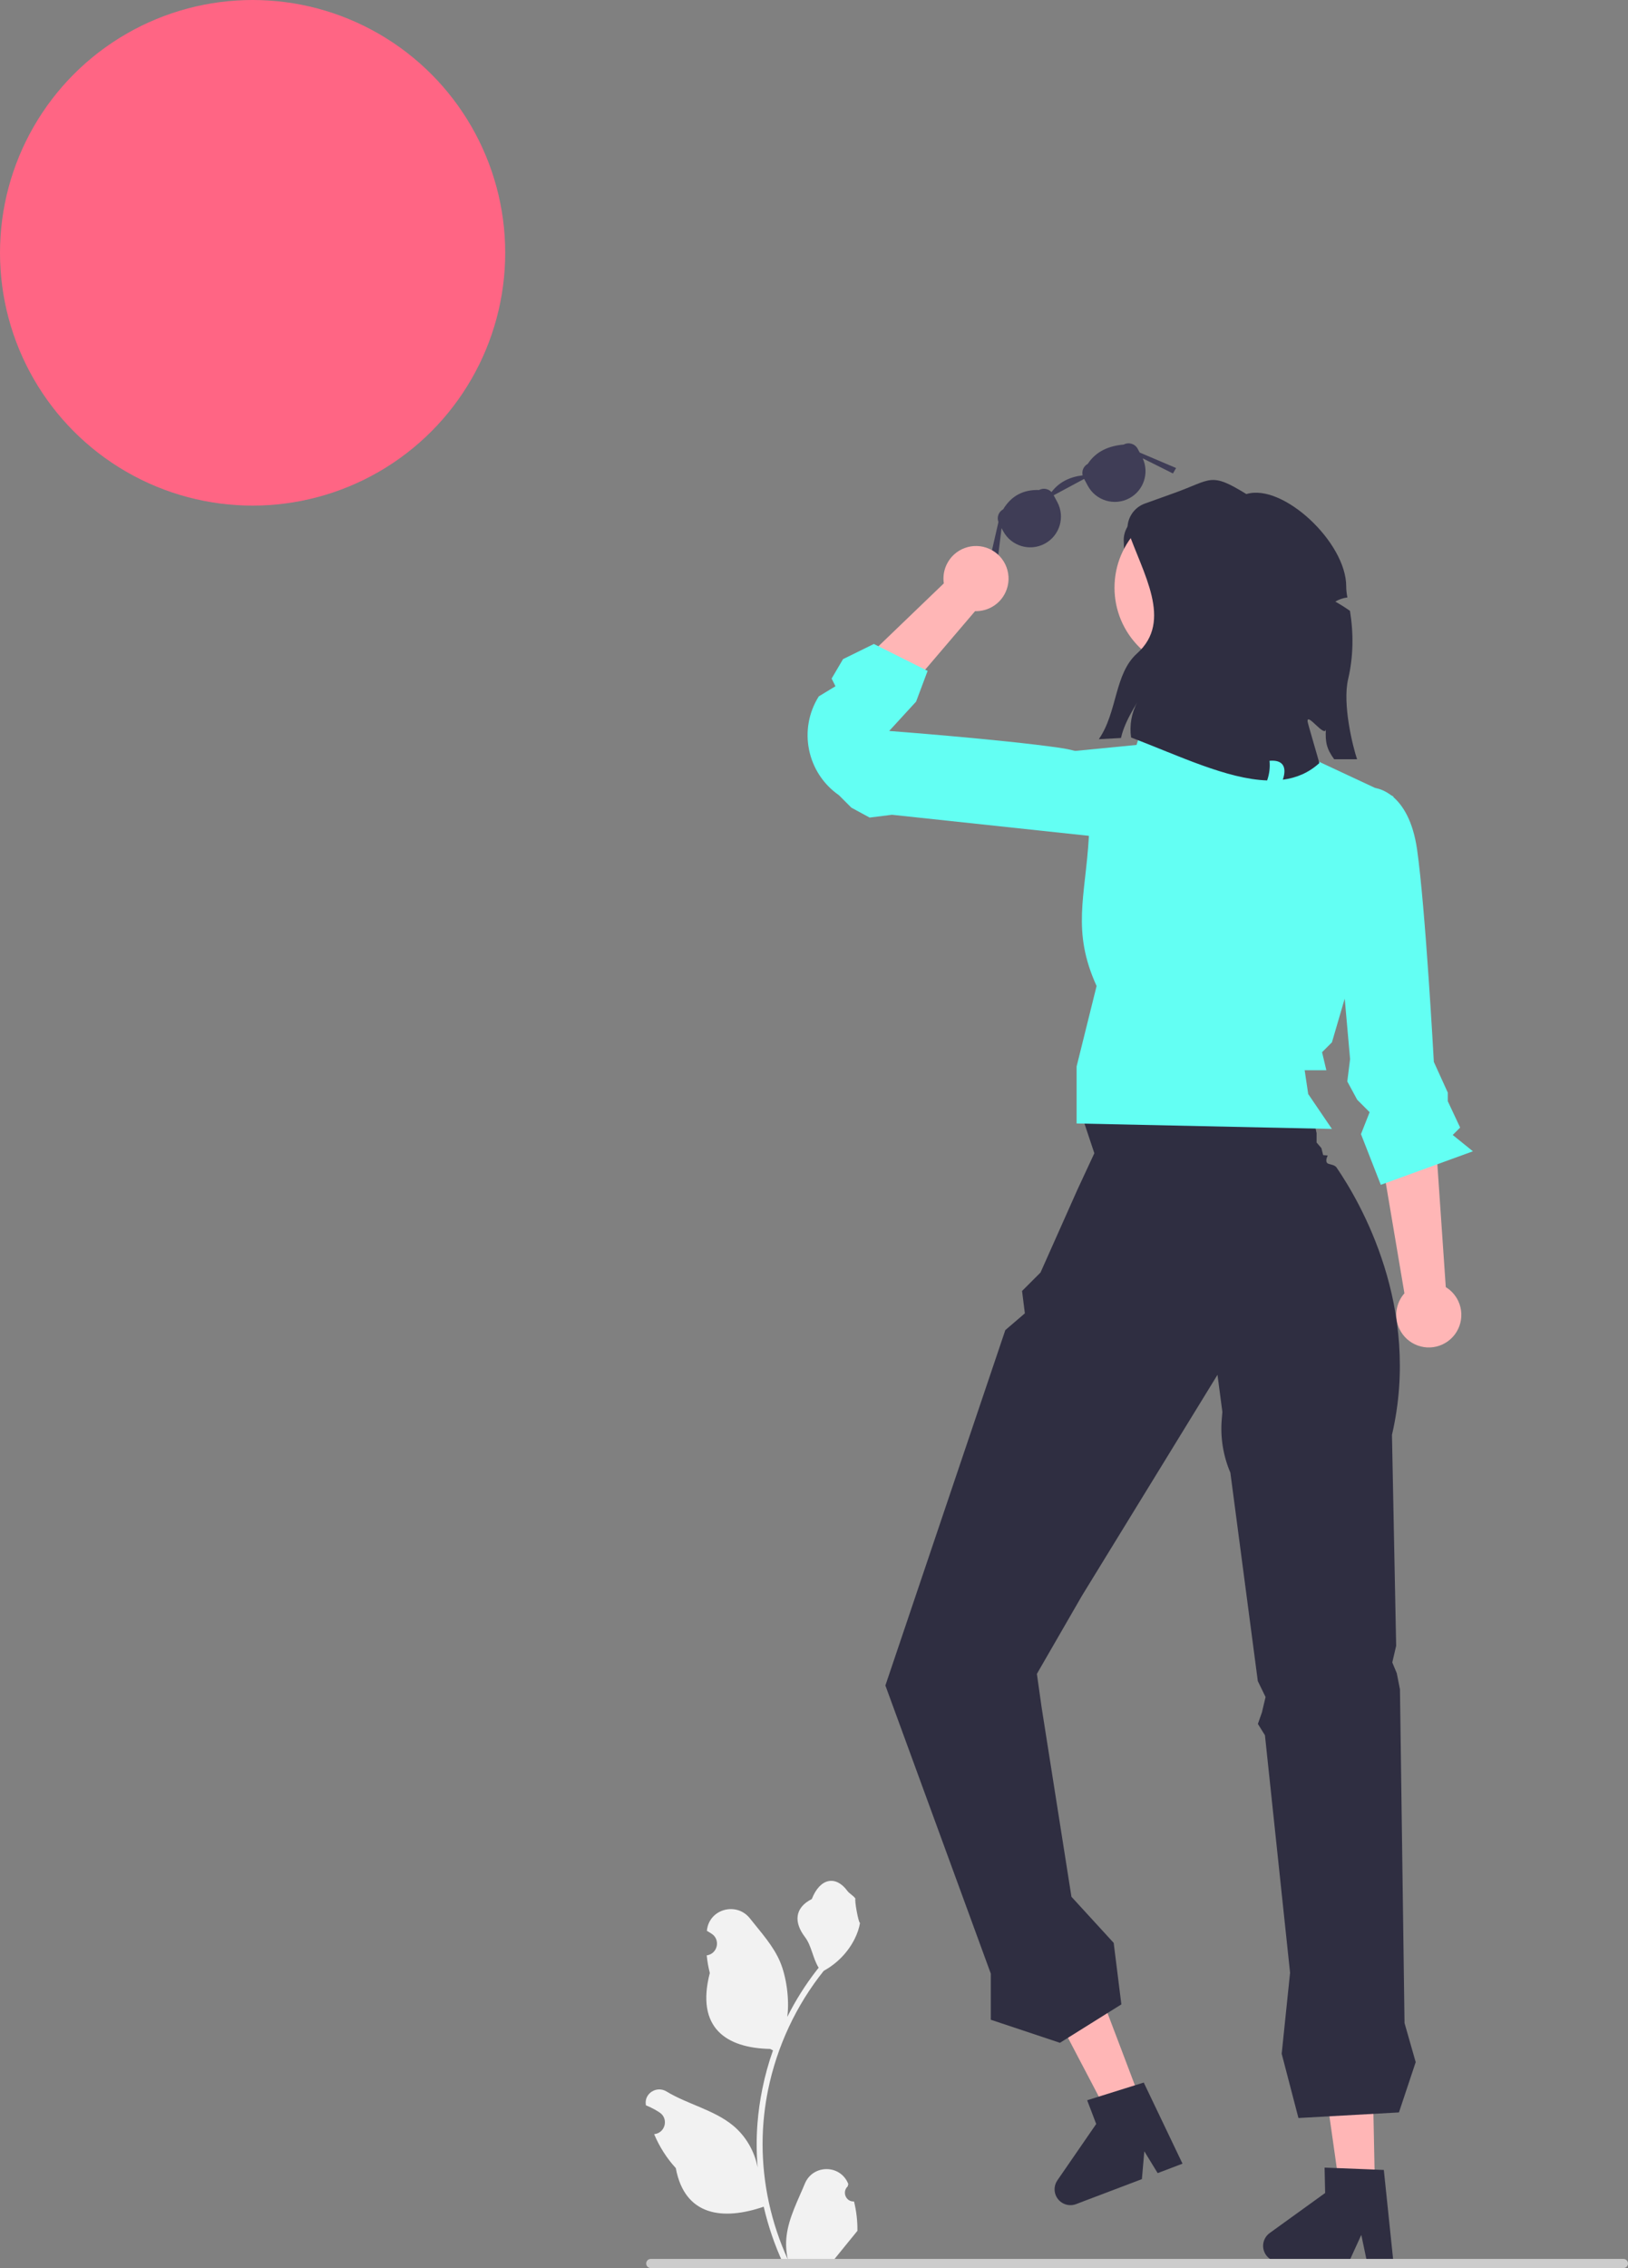 <svg xmlns="http://www.w3.org/2000/svg" width="423.944" height="590.15" viewBox="0 0 423.944 590.15" xmlns:xlink="http://www.w3.org/1999/xlink"><rect x="0" y="0" width="423.944" height="590.15" fill="#808080" stroke="none"/><circle cx="65.78" cy="65.78" r="65.78" fill="#ff6584"/><path d="M257.263,147.776l2.737-11.944c-.468-1.242,.033-2.666,1.234-3.311,2.117-3.514,5.254-5.157,9.359-5.024,1.097-.589,2.414-.33,3.227,.538,1.946-2.569,4.701-3.943,8.106-4.351-.274-1.157,.238-2.397,1.335-2.986,2.159-3.284,5.465-4.682,9.359-5.024,1.308-.702,2.939-.211,3.641,1.097l.526,.98,9.477,4.026-.821,1.417-7.875-3.934c1.751,3.809,.266,8.371-3.479,10.381-3.893,2.09-8.743,.628-10.832-3.265l-.946-1.762-7.93,4.257,.946,1.762c2.09,3.893,.628,8.743-3.265,10.832-3.893,2.09-8.743,.628-10.832-3.265l-.417-.777-1.279,10.415-2.27-.06Z" fill="#3f3d56"/><path d="M222.392,572.817c-2.066,.129-3.208-2.437-1.645-3.933l.155-.618c-.02-.05-.041-.099-.062-.148-2.089-4.982-9.17-4.947-11.241,.042-1.839,4.428-4.179,8.864-4.756,13.546-.258,2.067-.142,4.172,.316,6.2-4.308-9.411-6.575-19.687-6.575-30.021,0-2.597,.142-5.193,.433-7.783,.239-2.119,.568-4.224,.995-6.31,2.306-11.277,7.299-22.018,14.5-30.99,3.462-1.892,6.349-4.851,8.093-8.397,.626-1.279,1.117-2.655,1.35-4.056-.394,.052-1.486-5.949-1.188-6.317-.549-.833-1.532-1.247-2.131-2.06-2.982-4.043-7.091-3.337-9.236,2.157-4.582,2.313-4.627,6.148-1.815,9.837,1.789,2.347,2.035,5.522,3.604,8.035-.162,.207-.329,.407-.491,.614-2.961,3.798-5.522,7.88-7.681,12.169,.61-4.766-.291-10.508-1.826-14.21-1.748-4.217-5.025-7.769-7.91-11.415-3.466-4.379-10.573-2.468-11.184,3.083-.006,.054-.012,.107-.017,.161,.429,.242,.848,.499,1.259,.77,2.339,1.547,1.531,5.174-1.241,5.602l-.063,.01c.155,1.544,.42,3.074,.807,4.579-3.702,14.316,4.29,19.53,15.701,19.764,.252,.129,.497,.258,.749,.381-1.156,3.255-2.08,6.594-2.764,9.979-.614,2.99-1.04,6.013-1.279,9.049-.297,3.83-.271,7.68,.052,11.503l-.019-.136c-.82-4.211-3.107-8.145-6.427-10.87-4.946-4.063-11.933-5.559-17.268-8.824-2.568-1.572-5.859,.459-5.411,3.437l.022,.143c.794,.323,1.569,.698,2.319,1.117,.429,.242,.848,.499,1.259,.77,2.339,1.547,1.531,5.174-1.241,5.602l-.063,.01c-.045,.006-.084,.013-.129,.019,1.363,3.236,3.262,6.239,5.639,8.829,2.315,12.497,12.256,13.683,22.89,10.044h.006c1.163,5.064,2.861,10.011,5.044,14.726h18.02c.065-.2,.123-.407,.181-.607-1.666,.103-3.346,.006-4.986-.297,1.337-1.641,2.674-3.294,4.011-4.935,.032-.032,.058-.065,.084-.097,.678-.84,1.363-1.673,2.041-2.512l0-.001c.042-2.578-.267-5.147-.879-7.64l-.001-0Z" fill="#f2f2f2"/><path d="M293.414,162.529l10.905,13.086-5.816-42.165-2.157,1.078c-2.249,1.124-3.685,3.407-3.725,5.92l.793,22.081Z" fill="#2f2e41"/><g><polygon points="271.466 517.552 278.474 530.907 278.487 530.943 280.814 535.388 284.561 542.521 284.564 542.53 286.137 545.535 288.482 550.004 294.41 547.751 296.177 547.071 297.106 546.72 295.537 542.598 291.389 531.66 284.189 512.718 284.109 512.747 282.339 513.418 275.271 516.106 273.501 516.777 271.466 517.552" fill="#ffb6b6"/><path d="M274.89,571.119c.819,2.129,3.199,3.2,5.323,2.393l2.83-1.079,1.77-.671,7.071-2.68,1.779-.674,3.697-1.408,.627-7.235,1.511,2.465,.003,.009,1.963,3.198,1.037-.389,5.432-2.066-10.091-21.106-2.305,.721-.842,.26-1.808,.564-6.742,2.111-.009,.003-.47,.147-1.808,.564-.749,.237,2.35,6.174-4.874,7.071-1.331,1.931-3.901,5.659c-.767,1.117-.945,2.537-.464,3.802Z" fill="#2f2e41"/></g><g><polygon points="343.676 532.85 345.795 547.782 345.795 547.82 346.496 552.788 347.631 560.765 347.631 560.774 348.104 564.134 348.814 569.13 355.154 568.997 357.046 568.95 358.04 568.931 357.945 564.522 357.709 552.826 357.283 532.566 357.198 532.566 355.305 532.604 347.745 532.765 345.852 532.803 343.676 532.85" fill="#ffb6b6"/><path d="M328.923,584.459c.057,2.28,1.94,4.088,4.211,4.041l3.028-.066,1.893-.038,7.561-.151,1.902-.038,3.955-.085,3.019-6.605,.596,2.829v.009l.776,3.672,1.107-.019,5.81-.123-2.422-23.269-2.413-.095-.88-.038-1.893-.076-7.059-.274h-.009l-.492-.019-1.893-.076-.785-.028,.142,6.605-6.965,5.025-1.902,1.372-5.574,4.022c-1.098,.795-1.741,2.072-1.713,3.426Z" fill="#2f2e41"/></g><path d="M365.722,336.512l-6.752-39.961,14.492-5.831,3.029,44.187c1.357,.829,2.499,2.044,3.233,3.587,2.009,4.228,.211,9.284-4.017,11.293-4.228,2.009-9.284,.211-11.293-4.017-1.503-3.164-.874-6.79,1.309-9.258Z" fill="#ffb6b6"/><path d="M253.92,159.019l-26.306,30.83-13.773-7.369,31.937-30.687c-.236-1.573-.037-3.228,.676-4.782,1.952-4.254,6.983-6.121,11.238-4.169,4.254,1.952,6.121,6.983,4.169,11.238-1.461,3.183-4.646,5.029-7.939,4.939Z" fill="#ffb6b6"/><circle cx="312.006" cy="152.909" r="21.781" fill="#ffb6b6"/><path d="M281.972,291.075l58.696-6.412,2.181,10.178v2.439l1.253,1.455,.459,1.826,1.197,.097s-.696,1.234-.197,1.903c.385,.516,1.879,.339,2.487,1.225,6.164,8.988,22.135,36.38,14.431,69.57l1.09,54.888-1.008,4.317,1.166,2.802,.834,4.198,1.189,86.826,2.908,10.178-4.362,13.086-26.172,1.454-4.362-16.721,2.181-21.083-6.543-61.794-1.839-2.947,1.056-3,.944-4-2.016-4.134-7.148-54.239h0c-1.862-4.352-2.633-9.093-2.246-13.811l.164-1.99-1.273-9.661-35.259,57.429-11.771,20.385,1.23,8.697,7.77,49.303,11,12,2,16-16,10-18-6v-12l-27.451-74.979,31.23-92.467,5.089-4.362-.727-5.816,4.803-4.803,9.606-21.553,4.411-9.485-3-9Z" fill="#2f2e41"/><path d="M301.774,175.979h23.135l5.218,15.994,32.714,15.267-7.27,34.168-8.724,29.806-2.57,2.57,1.116,4.7h-5.647l.922,6.179,6.179,9.087-66.49-1.423v-14.831l5.203-20.936v-0c-6.568-14.45-2.904-23.153-2-39l-5.777-21.953,18.175-1.777,5.816-17.851Z" fill="#63fff3"/><path d="M286.707,217.821l5.089-12.359s-.727-8.724-15.994-10.905c-15.267-2.181-44.251-4.362-44.251-4.362l7.009-7.635,3-8-14-7-8.027,3.945-2.973,5.055,1,2-4.342,2.634c-5.405,8.598-3.094,19.927,5.246,25.721h0l3.243,3.243,4.754,2.573,5.816-.727,54.429,5.816Z" fill="#63fff3"/><path d="M345.757,210.147l12.359-5.089s8.724,.727,10.905,15.994c2.181,15.267,4.362,55.251,4.362,55.251l3.635,7.997v2.235l3.214,6.852-1.932,1.932,5.261,4.247-23.991,8.724-5.162-13.194,2.254-5.708-3.243-3.243-2.573-4.754,.727-5.816-5.816-65.429Z" fill="#63fff3"/><path d="M353.393,197.556h-5.96c-1.99-2.7-2.34-4.48-2.17-7.78-.28,2.23-5.02-4.59-4.75-2.01,.06,.56,2.95,10.25,3.05,10.79-2.77,2.53-5.98,3.86-9.5,4.32,1.12-3.39-.02-5.22-3.47-4.92,.18,1.72-.05,3.48-.62,5.11-10.42-.35-23-6.42-35.43-11.18-.45-3.13,.1-6.41,1.63-9.18-1.28,2.14-2.53,4.29-3.43,6.61-.2,.52-.38,1.05-.54,1.58-.11,.38-.21,.76-.3,1.13l-5.76,.31c4.89-7.07,4-16.98,9.95-22.31,9.47-8.47,1.48-20.8-2.48-32.29-.12-2.98,1.71-5.7,4.52-6.71l7.69-2.76c9.78-3.51,9.29-5.52,18.74,.29,9.45-2.9,26,12.53,26,24,0,1,.12,1.97,.31,2.9-1.11,.14-2.19,.5-3.15,1.08,1.31,.74,2.59,1.54,3.82,2.41,.96,5.9,.89,11.92-.48,17.76-1.54,6.57,1.26,17.72,2.33,20.85Z" fill="#2f2e41"/><path d="M423.944,588.96c0,.66-.53,1.19-1.19,1.19H169.464c-.66,0-1.19-.53-1.19-1.19s.53-1.19,1.19-1.19h253.29c.66,0,1.19,.53,1.19,1.19Z" fill="#ccc"/></svg>